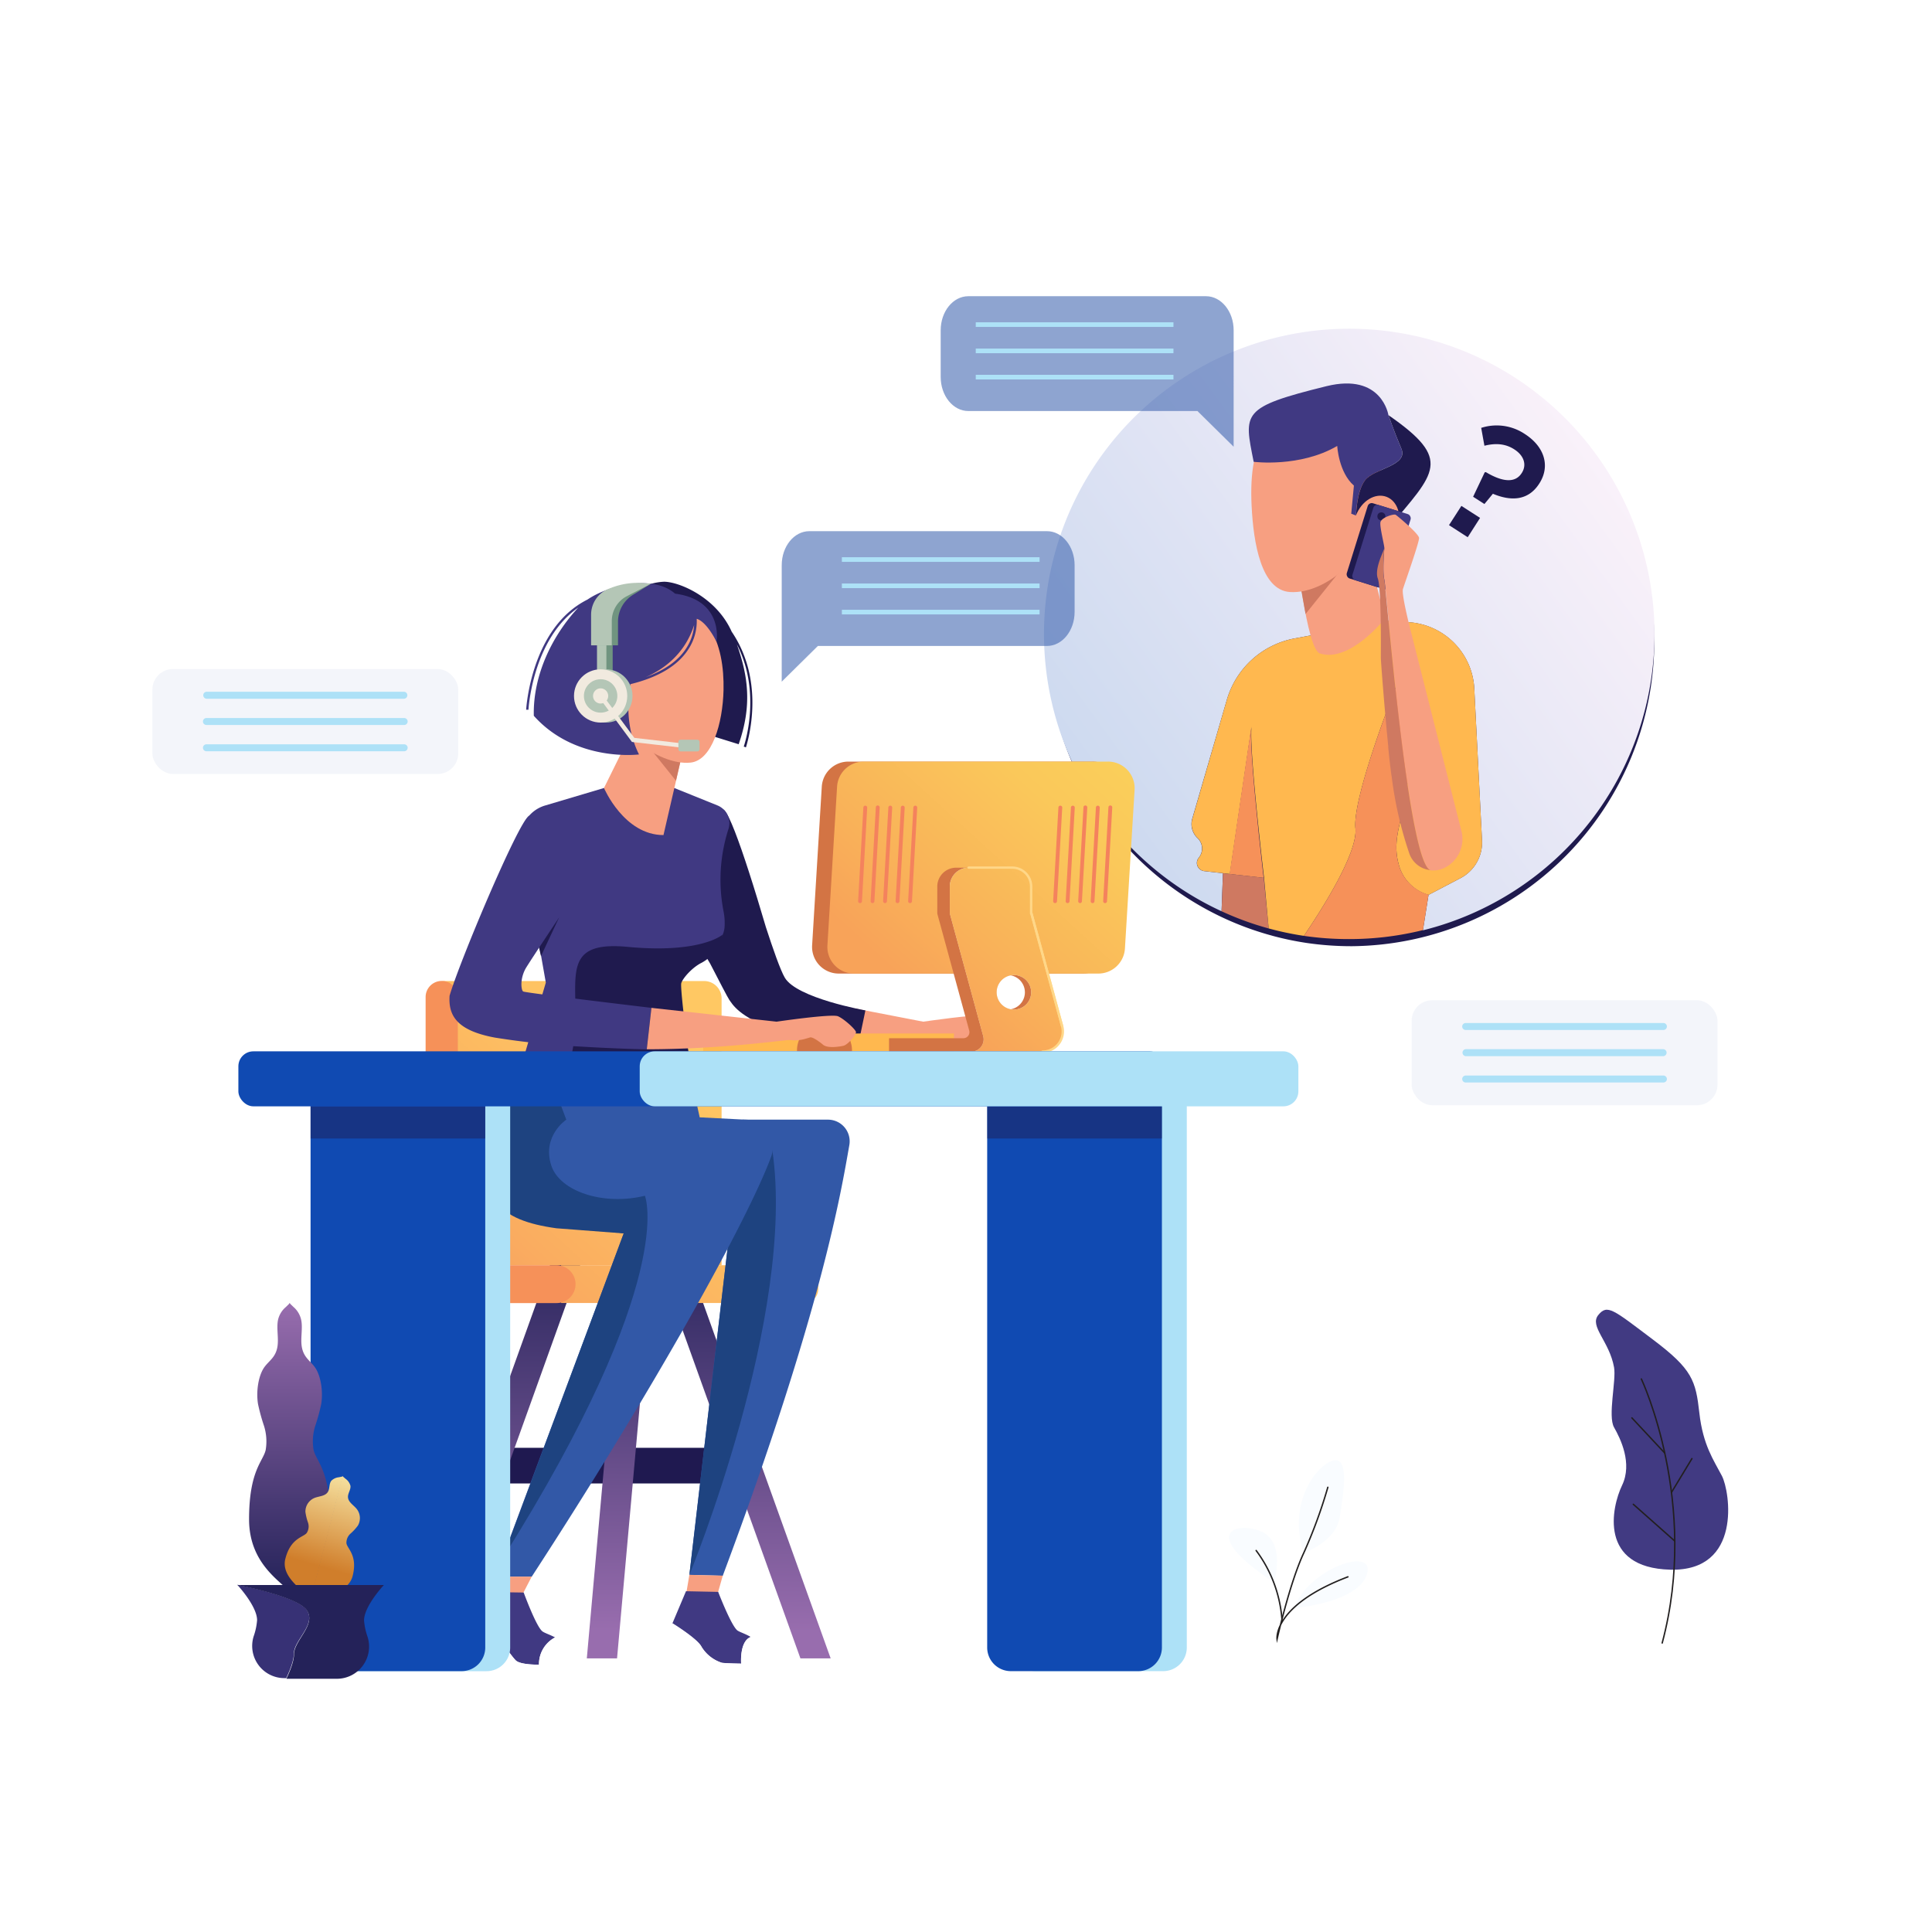 <svg xmlns="http://www.w3.org/2000/svg" xmlns:xlink="http://www.w3.org/1999/xlink" viewBox="0 0 600 600"><defs><style>.cls-1{fill:#fff;}.cls-2{fill:#1f1950;}.cls-3{fill:url(#linear-gradient);}.cls-4{fill:url(#linear-gradient-2);}.cls-5{fill:url(#linear-gradient-3);}.cls-6{fill:url(#linear-gradient-4);}.cls-7{fill:url(#linear-gradient-5);}.cls-8{fill:#f69159;}.cls-27,.cls-9{fill:#1f1a4e;}.cls-10{fill:url(#linear-gradient-6);}.cls-11{fill:#cf7961;}.cls-12{fill:#ffb84f;}.cls-13{fill:#f79f81;}.cls-14{fill:#403982;}.cls-15{fill:#3960ac;opacity:0.57;}.cls-16{fill:#ade1f7;}.cls-17{fill:#d1dbef;opacity:0.25;}.cls-18{fill:#3258a7;}.cls-19{fill:#1e4380;}.cls-20{fill:#d37444;}.cls-21{fill:url(#linear-gradient-7);}.cls-22{fill:#e3e3e3;}.cls-23{fill:url(#linear-gradient-8);}.cls-24{fill:#ffd788;}.cls-25{fill:#f4825d;}.cls-26{fill:#104ab2;}.cls-27{opacity:0.46;}.cls-28{fill:#709480;}.cls-29{fill:#b4c6b6;}.cls-30{fill:#f1eadf;}.cls-31{fill:url(#linear-gradient-9);}.cls-32{fill:url(#linear-gradient-10);}.cls-33{fill:url(#linear-gradient-11);}.cls-34{fill:url(#linear-gradient-12);}.cls-35{fill:#373175;}.cls-36{fill:#242259;}.cls-37{fill:#413a82;}.cls-38{fill:none;stroke:#221f1f;stroke-linecap:round;stroke-miterlimit:10;stroke-width:0.44px;}.cls-39{fill:#f9fcff;}</style><linearGradient id="linear-gradient" x1="231.74" y1="383.25" x2="230.72" y2="506.44" gradientUnits="userSpaceOnUse"><stop offset="0" stop-color="#242259"/><stop offset="1" stop-color="#986dae"/></linearGradient><linearGradient id="linear-gradient-2" x1="193.04" y1="382.93" x2="192.02" y2="506.12" xlink:href="#linear-gradient"/><linearGradient id="linear-gradient-3" x1="154.35" y1="382.61" x2="153.33" y2="505.8" xlink:href="#linear-gradient"/><linearGradient id="linear-gradient-4" x1="132.36" y1="401.63" x2="211.61" y2="314.82" gradientUnits="userSpaceOnUse"><stop offset="0" stop-color="#f79b5e"/><stop offset="0.29" stop-color="#faad60"/><stop offset="0.71" stop-color="#fec162"/><stop offset="1" stop-color="#ffc863"/></linearGradient><linearGradient id="linear-gradient-5" x1="174.74" y1="440.69" x2="254" y2="353.85" xlink:href="#linear-gradient-4"/><linearGradient id="linear-gradient-6" x1="515.28" y1="126.84" x2="319.04" y2="269.63" gradientUnits="userSpaceOnUse"><stop offset="0" stop-color="#fff4fb"/><stop offset="1" stop-color="#c6d6ee"/></linearGradient><linearGradient id="linear-gradient-7" x1="347.91" y1="221.85" x2="276.31" y2="300.59" gradientUnits="userSpaceOnUse"><stop offset="0.05" stop-color="#fad05a"/><stop offset="0.33" stop-color="#fac85a"/><stop offset="0.77" stop-color="#f9b159"/><stop offset="1" stop-color="#f8a359"/></linearGradient><linearGradient id="linear-gradient-8" x1="366.39" y1="238.66" x2="294.78" y2="317.39" xlink:href="#linear-gradient-7"/><linearGradient id="linear-gradient-9" x1="83.68" y1="494.43" x2="83.68" y2="404.68" xlink:href="#linear-gradient"/><linearGradient id="linear-gradient-10" x1="96.2" y1="494.43" x2="96.2" y2="404.68" xlink:href="#linear-gradient"/><linearGradient id="linear-gradient-11" x1="103.69" y1="451.62" x2="94.11" y2="485" gradientUnits="userSpaceOnUse"><stop offset="0" stop-color="#fdf4b6"/><stop offset="1" stop-color="#d07e2b"/></linearGradient><linearGradient id="linear-gradient-12" x1="113.52" y1="454.44" x2="103.95" y2="487.82" xlink:href="#linear-gradient-11"/></defs><g id="Layer_2" data-name="Layer 2"><g id="Layer_1-2" data-name="Layer 1"><rect class="cls-1" width="600" height="600"/><g id="chair"><rect class="cls-2" x="153.75" y="449.63" width="75.4" height="11.07"/><polygon class="cls-3" points="257.97 515.03 248.58 515.03 204.35 391.82 213.74 391.82 257.97 515.03"/><polygon class="cls-4" points="182.24 515.03 191.63 515.03 202.68 391.82 193.29 391.82 182.24 515.03"/><polygon class="cls-5" points="126.95 515.03 136.34 515.03 180.57 391.82 171.18 391.82 126.95 515.03"/><path class="cls-6" d="M138.07,304.67h80.61a5.42,5.42,0,0,1,5.42,5.42v82.84a0,0,0,0,1,0,0H139.39a3.55,3.55,0,0,1-3.55-3.55V306.9A2.23,2.23,0,0,1,138.07,304.67Z"/><path class="cls-7" d="M174.25,392.93h75.51a4.36,4.36,0,0,1,4.36,4.36v3a4.36,4.36,0,0,1-4.36,4.36H174.25a0,0,0,0,1,0,0V392.93A0,0,0,0,1,174.25,392.93Z"/><path class="cls-8" d="M142.18,380.3V309.64a5,5,0,0,0-5-5h0a5,5,0,0,0-5,5v71.59a23.45,23.45,0,0,0,23.45,23.45h17.23a5.87,5.87,0,0,0,5.88-5.87h0a5.88,5.88,0,0,0-5.88-5.88H154.8A12.62,12.62,0,0,1,142.18,380.3Z"/></g><g id="customer"><path class="cls-9" d="M419.93,104.3a94.81,94.81,0,0,0-39.65,180.92,93.66,93.66,0,0,0,14.62,5.32l.53.15a94.15,94.15,0,0,0,10.41,2.16,96.26,96.26,0,0,0,14.09,1,94.8,94.8,0,0,0,0-189.59Z"/><path class="cls-10" d="M513.82,196.89A94.8,94.8,0,1,0,379.37,283l.43-11.82-5.84-.65a2.55,2.55,0,0,1-1.68-4.16h0a4.47,4.47,0,0,0-.29-6l-.2-.19a6,6,0,0,1-1.53-5.92L381,217.36A27.07,27.07,0,0,1,402,198.28l29.19-5.44,6.27.4a21.78,21.78,0,0,1,20.39,20.62l2.4,47.16a12.49,12.49,0,0,1-6.67,11.69l-9.94,5.21-1.74,11A94.81,94.81,0,0,0,513.82,196.89Z"/><g id="body"><path class="cls-11" d="M392.48,272.61l-12.68-1.42L379.37,283A94.07,94.07,0,0,0,394,288.34Z"/><path class="cls-12" d="M460.26,261l-2.4-47.16a21.78,21.78,0,0,0-20.39-20.62l-6.27-.4L402,198.28A27.07,27.07,0,0,0,381,217.36l-10.7,36.89a6,6,0,0,0,1.53,5.92l.2.19a4.47,4.47,0,0,1,.29,6,2.55,2.55,0,0,0,1.68,4.16l5.84.65,12.68,1.42-10.58-1.18,1.73-11.84,5-33.91c-.49,4.55,1.14,21.66,2.44,33.91.78,7.4,1.45,13,1.45,13L394,288.34l.54.14a94.45,94.45,0,0,0,10.4,2.16c5.64-8.31,16.77-25.78,16-33.4-1-10.18,13.57-46.49,13.57-46.49s3.73,21.72,2.57,32.61-4.94,16.76-2.74,24.91a13.29,13.29,0,0,0,9.31,9.65l9.94-5.21A12.49,12.49,0,0,0,460.26,261Z"/><path class="cls-8" d="M388.59,225.68l-5,33.91-1.73,11.84,10.58,1.18s-.67-5.62-1.45-13C389.73,247.34,388.1,230.23,388.59,225.68Z"/><path class="cls-8" d="M434.34,268.27c-2.2-8.15,1.57-14,2.74-24.91s-2.57-32.61-2.57-32.61-14.59,36.31-13.57,46.49c.76,7.62-10.37,25.09-16,33.4a96.26,96.26,0,0,0,14.09,1,94.9,94.9,0,0,0,22.89-2.79l1.74-11A13.29,13.29,0,0,1,434.34,268.27Z"/></g><g id="head"><g id="face"><path class="cls-13" d="M409.91,202.94c9.32,3,20.2-10.86,20.2-10.86l-6.27-24.7-21.36,2.47S405.71,201.59,409.91,202.94Z"/><polygon class="cls-11" points="405.46 190.68 416.06 177.46 401.76 170.3 405.46 190.68"/><path class="cls-13" d="M388.7,157.11c.57,11.74,3.05,26.17,11.9,26.75,11.73.77,25.88-12.89,26.92-24.61s5.36-31.18-10.53-32.59C393.91,124.62,387.68,136.34,388.7,157.11Z"/></g><g id="hair"><path class="cls-14" d="M423.91,149.15c2.71-3.65,13.57-4.49,11.28-9.84s-4-10.38-4-10.38-2-13.24-19.24-9c-26.64,6.57-25.64,8.25-22.61,23.49,0,0,14.36,1.85,25.95-4.93,0,0,.41,8.16,5.18,12.32l-.83,8.73,1.48.57h0S421.19,152.8,423.91,149.15Z"/><path class="cls-9" d="M431.2,128.93s1.7,5,4,10.38-8.57,6.19-11.28,9.84-2.77,11-2.77,11h0L431.2,164C445.75,146.62,451.29,142.86,431.2,128.93Z"/></g><ellipse class="cls-13" cx="427.52" cy="162.53" rx="8.78" ry="6.82" transform="translate(124.27 504.92) rotate(-69.29)"/></g><g id="cp"><rect class="cls-9" x="421.23" y="157.11" width="11.7" height="24.46" rx="1.31" transform="translate(69.74 -119.42) rotate(17.31)"/><rect class="cls-14" x="422.96" y="157.71" width="12.12" height="24.46" rx="1.31" transform="translate(70.01 -119.97) rotate(17.31)"/><circle class="cls-9" cx="429" cy="160.36" r="1.24"/></g><g id="arm"><path class="cls-13" d="M453.82,257.92l-15.45-61s-3.22-12.23-2.67-14,5.09-14.54,5-15.86-6.66-6.8-7.25-7.18-4.5.85-4.75,2.34,1.31,7.39,1.23,8.12c0,0-.64,7.13,0,9.7s7.34,88.12,14.38,90.25a8,8,0,0,0,4.32-.78h0A10,10,0,0,0,453.82,257.92Z"/><path class="cls-11" d="M429.89,180c-.64-2.57,0-9.7,0-9.7-.09.74-3.13,6.26-2,9.35s.95,22.87.94,24.56c0,1.24,1.2,16.58,2.31,27.64,0,.14,0,.28,0,.42l.06.56.15,1.48c.32,3,.62,5.55.88,7.12v0a118.77,118.77,0,0,0,5.5,23.79,7.74,7.74,0,0,0,6.5,5C437.23,268.12,430.52,182.58,429.89,180Z"/></g><path class="cls-9" d="M461.09,146.69l.35-.07c5.62,3.36,9.27,3.2,11.11.34l.06-.09c1.56-2.43.78-5.32-2.34-7.32-2.73-1.76-5.77-2-9.27-1.12l-1-5.55a15.69,15.69,0,0,1,13.54,1.9c6.06,3.89,8,9.92,4.53,15.34l-.06.09c-3.5,5.46-9,5.4-14.38,3.13L461,156.53l-3.51-2.26Zm-7.24,10.42,5.8,3.73-3.84,6L450,163.09Z"/></g><path class="cls-13" d="M305.51,315.49c-1.75-.7-18.79,1.8-18.79,1.8L243.85,309l-15.95,2.73c16.07,14.91,44.49,11.52,54.25,9.81h.28c3.14,0,10.48,2.91,12.33,2.76s9,1.36,11,1.36,6.3-4.2,6.27-4.71S307.26,316.19,305.51,315.49Z"/><g id="bubble_text" data-name="bubble text"><path class="cls-15" d="M242.77,211.7,254,200.61h71.15c4.74,0,8.58-4.74,8.58-10.58v-14.5c0-5.84-3.84-10.57-8.58-10.57H251.35c-4.74,0-8.58,4.73-8.58,10.57Z"/><rect class="cls-16" x="261.45" y="173.05" width="61.4" height="1.44"/><rect class="cls-16" x="261.45" y="181.21" width="61.4" height="1.44"/><rect class="cls-16" x="261.45" y="189.37" width="61.4" height="1.44"/><path class="cls-15" d="M383.12,138.74l-11.24-11.09H300.72c-4.74,0-8.58-4.74-8.58-10.58v-14.5c0-5.84,3.84-10.58,8.58-10.58h73.81c4.74,0,8.59,4.74,8.59,10.58Z"/><rect class="cls-16" x="303.03" y="100.09" width="61.4" height="1.44"/><rect class="cls-16" x="303.03" y="108.25" width="61.4" height="1.44"/><rect class="cls-16" x="303.03" y="116.4" width="61.4" height="1.44"/><rect class="cls-17" x="47.33" y="207.77" width="94.98" height="32.6" rx="6.39"/><path class="cls-16" d="M125.52,217H64.11a1.09,1.09,0,0,1,0-2.17h61.41a1.09,1.09,0,0,1,0,2.17Z"/><path class="cls-16" d="M125.52,225.15H64.11a1.08,1.08,0,1,1,0-2.16h61.41a1.08,1.08,0,1,1,0,2.16Z"/><path class="cls-16" d="M125.52,233.31H64.11a1.08,1.08,0,1,1,0-2.16h61.41a1.08,1.08,0,1,1,0,2.16Z"/><rect class="cls-17" x="438.4" y="310.64" width="94.98" height="32.6" rx="6.39"/><path class="cls-16" d="M516.59,319.87H455.18a1.08,1.08,0,0,1,0-2.16h61.41a1.08,1.08,0,1,1,0,2.16Z"/><path class="cls-16" d="M516.59,328H455.18a1.09,1.09,0,0,1,0-2.17h61.41a1.09,1.09,0,0,1,0,2.17Z"/><path class="cls-16" d="M516.59,336.18H455.18a1.08,1.08,0,0,1,0-2.16h61.41a1.08,1.08,0,1,1,0,2.16Z"/></g><g id="pants"><g id="pants-2" data-name="pants"><path class="cls-18" d="M257.13,347.72H230.62L214.09,489.1l10.37.26c30.77-82.3,36.77-119.33,39.31-133.75A6.73,6.73,0,0,0,257.13,347.72Z"/><path class="cls-19" d="M214.09,489.1s33.32-80.83,25.75-132c-.48-3.25-9.22-9.39-9.22-9.39Z"/><path class="cls-18" d="M231.46,347.72,217.3,347l-4-18.09-52.89,4.85-6.55,20.48c-5.65,17.67-.66,24,18.62,25.3l21.23,3.51L153.86,489.67h11.26c38.1-58.56,67.15-110.85,74.36-130.44A8.55,8.55,0,0,0,231.46,347.72Z"/><path class="cls-19" d="M200.28,371.35c-12.87,3.16-26.42-1.32-29.07-9.38-3-9.15,4.65-14.25,4.65-14.25l-5.64-15.15-9.83,1.19-6.55,20.48c-5.65,17.67.77,24.7,18.94,27.21l20.91,1.6L156.08,484C210.79,396.91,200.28,371.35,200.28,371.35Z"/></g><g id="feet"><polygon class="cls-13" points="214.09 489.08 224.46 489.34 222.64 495.72 212.97 495.72 214.09 489.08"/><polygon class="cls-13" points="165.12 489.65 162.2 495.29 151.67 495.29 153.86 489.65 165.12 489.65"/></g></g><g id="shoes"><path class="cls-14" d="M217.83,511.41a11.5,11.5,0,0,0,6.33,5c1.4.2,6,.26,6,.26s-.56-6.94,3-8.29c-1.71-1-3.35-1.49-4.12-2-1.94-1.42-6-12-6-12l-10-.21-4.25,10.06h0S216.56,508.9,217.83,511.41Z"/><path class="cls-1" d="M216.93,513.26c2.3,3.6,5.09,4.84,10.47,5.24a76.51,76.51,0,0,0,11.16-.15c0-5.83-2.77-8.5-5.38-10-3.57,1.35-3,8.29-3,8.29s-4.61-.06-6-.26a11.5,11.5,0,0,1-6.33-5c-1.27-2.51-9-7.28-9-7.28h0l-.57,1.33S214.62,509.66,216.93,513.26Z"/><path class="cls-14" d="M153.35,507.09c1.65,1.45,5.34,7.13,6.83,8.57s7.21,1.32,7.21,1.32a9.33,9.33,0,0,1,5-8.46h0c-1.64-.88-3.18-1.33-3.92-1.87-1.94-1.42-5.83-12.07-5.83-12.07l-10.73-.16-3.81,9.71h0A25.42,25.42,0,0,1,153.35,507.09Z"/><path class="cls-1" d="M156.34,513.62c2.3,3.6,5.09,4.85,10.47,5.25a63.15,63.15,0,0,0,11.16-.36c0-6-2.91-8.56-5.58-10h0a9.33,9.33,0,0,0-5,8.46s-5.73.13-7.21-1.32-5.18-7.12-6.83-8.57a25.42,25.42,0,0,0-5.25-3h0l-.63,1.6S154,510,156.34,513.62Z"/></g><path class="cls-9" d="M243.73,303.63c-1.38-2.34-3.7-9-5.88-15.71-1.69-5.73-3.52-11.77-5.3-17.26h0c-3.08-9.53-6-17.39-7.57-19-4.55-4.53-14.66,30.28-14.66,30.28l10.23,17.33c2.8,5.43,5.51,10.65,5.92,11.21.88,1.21,3,5.5,14.65,9.35s25.7,3.23,25.7,3.23l1.94-9.27S247.46,310,243.73,303.63Z"/><path class="cls-14" d="M222.76,250.11l-13.35-5.39H187.57l-18.36,5.46A10.55,10.55,0,0,0,162,262.71l7.51,42.44-8.7,29.53h54.07l-4.15-29.95.13-.41a11.59,11.59,0,0,1,5.84-6.83c5-2.45,7.89-5.78,8.3-9.34a18.41,18.41,0,0,0-.32-5.23,51.36,51.36,0,0,1,1.55-25.46h0A5.94,5.94,0,0,0,222.76,250.11Z"/><path class="cls-9" d="M217.89,299a13,13,0,0,0,6.53-8.76s-6.63,6-29.62,3.81c-26.52-2.47-10,17.13-19.44,40.66h39.47s-3.79-27.8-3.24-29.43S215.05,300.4,217.89,299Z"/><polygon class="cls-9" points="173.61 284.96 168.01 296.93 166.1 288.61 173.61 284.96"/><path class="cls-14" d="M162.52,307.93c-.68-.25-1.2-4.13,1-7.62,2.31-3.69,10.1-15.35,10.1-15.35s-6-33.7-9.4-31.54-21.72,45.75-24.6,55.83c-.37,5.89,1.92,10.75,14.16,13a248.9,248.9,0,0,0,27,2.8c10.65.64,19.51.83,20.06.84h0L202.31,313S163.92,308.44,162.52,307.93Z"/><g id="mouse_x_keyboard" data-name="mouse x keyboard"><rect class="cls-12" x="218.38" y="320.96" width="77.88" height="5.53"/><path class="cls-20" d="M264.59,326.5H247.52a8.54,8.54,0,1,1,17.07,0Z"/></g><path id="hand" class="cls-13" d="M260.25,315.61c-1.95-.84-19.08,1.68-19.08,1.68L202.31,313l-1.45,12.86c23.64,0,43.34-3,44.27-2.86h.06l.22,0h.05a9.71,9.71,0,0,0,1.78.07,11.5,11.5,0,0,0,2.73-.42l.23-.07h0c.67-.18,1.18-.35,1.42-.41.69-.16,2.63,1.14,4,2.29s4.92.63,6.32.31,4-3.45,3.89-4.26S262.2,316.46,260.25,315.61Z"/><g id="pc"><path class="cls-20" d="M336.35,302.35H260.47a8.28,8.28,0,0,1-8.26-8.74l3-49.28a8.28,8.28,0,0,1,8.26-7.81h75.88a8.27,8.27,0,0,1,8.26,8.74l-3,49.28A8.28,8.28,0,0,1,336.35,302.35Z"/><path class="cls-21" d="M341.1,302.35H265.22a8.28,8.28,0,0,1-8.26-8.74l3-49.28a8.28,8.28,0,0,1,8.26-7.81h75.88a8.27,8.27,0,0,1,8.26,8.74l-3,49.28A8.28,8.28,0,0,1,341.1,302.35Z"/><path class="cls-20" d="M324.36,319l-9.61-35.27h1.6v-8.4a5.86,5.86,0,0,0-5.86-5.86H296.93a5.85,5.85,0,0,0-5.85,5.86v8.4L301,320.06a1.88,1.88,0,0,1-1.81,2.37H276.1v4.15h42.46A6,6,0,0,0,324.36,319Zm-11.42-5.46a5.36,5.36,0,1,1,5.35-5.36A5.36,5.36,0,0,1,312.94,313.53Z"/><path class="cls-22" d="M314.38,269.46H300.82a5.85,5.85,0,0,0-5.85,5.86v8.4h25.27v-8.4A5.86,5.86,0,0,0,314.38,269.46Z"/><path class="cls-22" d="M329.83,318.66l-9.51-34.94H295l1.42,5.23h0l8.94,32.82a3.82,3.82,0,0,1-3.42,4.81h21.88A6.27,6.27,0,0,0,329.83,318.66Zm-14.95-5.13a5.36,5.36,0,1,1,5.36-5.36A5.36,5.36,0,0,1,314.88,313.53Z"/><path class="cls-23" d="M329.83,318.66l-9.51-34.94h-.08v-8.4a5.86,5.86,0,0,0-5.86-5.86H300.82a5.85,5.85,0,0,0-5.85,5.86v8.4l1.42,5.23h0l8.94,32.82a3.82,3.82,0,0,1-3.42,4.81h21.88A6.27,6.27,0,0,0,329.83,318.66Zm-14.95-5.13a5.36,5.36,0,1,1,5.36-5.36A5.36,5.36,0,0,1,314.88,313.53Z"/><path class="cls-24" d="M329.83,319a.35.35,0,0,1-.34-.26L320,284a.36.36,0,0,1-.14-.29v-8.4a5.51,5.51,0,0,0-5.5-5.5H300.82a.36.36,0,0,1,0-.72h13.56a6.23,6.23,0,0,1,6.22,6.22v8.18a.27.27,0,0,1,.06.12l9.52,34.95a.36.36,0,0,1-.25.44Z"/><path class="cls-24" d="M323.78,326.94a.36.36,0,1,1,0-.72,5.91,5.91,0,0,0,5.71-7.46L320,283.81a.36.36,0,0,1,.25-.44.35.35,0,0,1,.44.25l9.52,34.95a6.63,6.63,0,0,1-6.4,8.37Z"/><path class="cls-25" d="M327.63,280.47h0a.59.59,0,0,1-.56-.63l1.63-29.13a.6.6,0,0,1,1.19.06l-1.63,29.14A.6.6,0,0,1,327.63,280.47Z"/><path class="cls-25" d="M331.52,280.47h0a.59.59,0,0,1-.56-.63l1.63-29.13a.6.6,0,0,1,1.19.06l-1.63,29.14A.6.6,0,0,1,331.52,280.47Z"/><path class="cls-25" d="M335.4,280.47h0a.6.6,0,0,1-.56-.63l1.64-29.13a.57.57,0,0,1,.62-.56.6.6,0,0,1,.57.62L336,279.91A.59.59,0,0,1,335.4,280.47Z"/><path class="cls-25" d="M339.28,280.47h0a.59.59,0,0,1-.56-.63l1.63-29.13a.6.6,0,0,1,1.19.06l-1.64,29.14A.59.59,0,0,1,339.28,280.47Z"/><path class="cls-25" d="M343.16,280.47h0a.59.59,0,0,1-.56-.63l1.63-29.13a.59.59,0,0,1,.63-.56.59.59,0,0,1,.56.62l-1.63,29.14A.6.6,0,0,1,343.16,280.47Z"/><path class="cls-25" d="M267.06,280.47h0a.59.59,0,0,1-.56-.63l1.63-29.13a.6.6,0,0,1,1.19.06l-1.63,29.14A.6.6,0,0,1,267.06,280.47Z"/><path class="cls-25" d="M270.94,280.47h0a.6.6,0,0,1-.56-.63L272,250.71a.57.57,0,0,1,.62-.56.6.6,0,0,1,.57.62l-1.64,29.14A.6.6,0,0,1,270.94,280.47Z"/><path class="cls-25" d="M274.82,280.47h0a.59.59,0,0,1-.56-.63l1.63-29.13a.6.6,0,0,1,1.19.06l-1.64,29.14A.59.59,0,0,1,274.82,280.47Z"/><path class="cls-25" d="M278.7,280.47h0a.59.59,0,0,1-.56-.63l1.63-29.13a.6.6,0,0,1,1.19.06l-1.63,29.14A.6.6,0,0,1,278.7,280.47Z"/><path class="cls-25" d="M282.59,280.47h0a.59.59,0,0,1-.56-.63l1.63-29.13a.6.6,0,0,1,1.19.06l-1.63,29.14A.6.6,0,0,1,282.59,280.47Z"/></g><g id="table"><path class="cls-16" d="M104.19,337.59h54.25a0,0,0,0,1,0,0V511.65A7.34,7.34,0,0,1,151.1,519H111.53a7.34,7.34,0,0,1-7.34-7.34V337.59A0,0,0,0,1,104.19,337.59Z"/><path class="cls-26" d="M96.45,337.59H150.7a0,0,0,0,1,0,0V511.65a7.34,7.34,0,0,1-7.34,7.34H103.79a7.34,7.34,0,0,1-7.34-7.34V337.59A0,0,0,0,1,96.45,337.59Z"/><rect class="cls-27" x="96.45" y="343.58" width="54.25" height="9.99"/><path class="cls-16" d="M314.32,337.59h54.25a0,0,0,0,1,0,0V511.65a7.34,7.34,0,0,1-7.34,7.34H321.66a7.34,7.34,0,0,1-7.34-7.34V337.59A0,0,0,0,1,314.32,337.59Z"/><path class="cls-26" d="M306.59,337.59h54.25a0,0,0,0,1,0,0V511.65a7.34,7.34,0,0,1-7.34,7.34H313.92a7.34,7.34,0,0,1-7.34-7.34V337.59A0,0,0,0,1,306.59,337.59Z"/><rect class="cls-27" x="306.59" y="343.58" width="54.25" height="9.99"/><rect class="cls-26" x="74.03" y="326.5" width="287.71" height="17.08" rx="4.65"/><rect class="cls-16" x="198.67" y="326.5" width="204.55" height="17.08" rx="4.65"/></g><path class="cls-9" d="M227.23,196.18c-4.79-10.78-16.43-15.52-21-15.52a17.18,17.18,0,0,0-9.76,3.57l12.93,40.68,20,6.22c4.11-11.77,3.06-20.83-.55-31,7.85,15.17,2.21,31.52,2.13,31.72l.68.25C231.67,231.91,238.36,212.53,227.23,196.18Z"/><path class="cls-13" d="M206.05,259.34c-12.27,0-18.48-14.62-18.48-14.62l9.79-19.81H214Z"/><polygon class="cls-11" points="209.93 242.47 200.89 231.19 213.96 224.91 209.93 242.47"/><path class="cls-13" d="M224.7,214.31c-.24,10.33-3.56,21.8-10.22,22.52-10.28,1.1-25.67-11.34-26.58-21.64s-1.8-27.41,12.16-28.65C220.36,184.75,225,200.41,224.7,214.31Z"/><path class="cls-14" d="M222.53,199.29s2.31-12.93-12.89-14.93c-6.8-6-20.63-2.63-27.18,1.83a27.24,27.24,0,0,0-5.7,3.83c-12.23,10.67-13.35,30.2-13.36,30.4l.72,0c0-.19,1.12-19.42,13.12-29.89a27,27,0,0,1,2.35-1.83c-7.92,8.46-14.12,20.84-13.81,33.6,13,14.54,32.67,12,32.67,12-4.3-8.58-3.47-17.48-2.66-21.83,8.77-2.14,14.85-5.83,18.09-11a15.83,15.83,0,0,0,2.49-9.29C217.18,192.41,219.51,193.46,222.53,199.29Zm-9.27,1.82c-2.49,4-6.75,7-12.69,9.18,6-2.66,12.18-7.47,15-16.17A15.14,15.14,0,0,1,213.26,201.11Z"/><rect class="cls-28" x="187.35" y="196.89" width="2.92" height="15.64"/><rect class="cls-29" x="185.4" y="196.89" width="2.92" height="15.64"/><path class="cls-28" d="M191.93,200.41v-7.57a9.8,9.8,0,0,1,4.69-8.13c1.44-.87,5.55-3.43,5.55-3.43s-7.12,0-10.28,1.22l-.84.32a8.67,8.67,0,0,0-5.55,8.08v9.51Z"/><path class="cls-29" d="M190,200.41v-7.57a8.65,8.65,0,0,1,4.68-7.69l7.5-3.87-2.3-.19a22.57,22.57,0,0,0-9.93,1.41l-.83.32a8.65,8.65,0,0,0-5.55,8.08v9.51Z"/><circle class="cls-29" cx="188.16" cy="216.13" r="8.27"/><circle class="cls-30" cx="186.53" cy="216.13" r="8.27"/><circle class="cls-29" cx="186.53" cy="216.13" r="5.19"/><circle class="cls-30" cx="186.53" cy="216.13" r="2.36"/><polygon class="cls-30" points="215.94 232.68 196.26 230.42 185.99 216.53 187.07 215.73 197 229.15 216.1 231.35 215.94 232.68"/><rect class="cls-29" x="210.68" y="229.73" width="6.56" height="3.63" rx="0.64"/><g id="plant"><path class="cls-31" d="M86.35,409.87c-.55,2.61.26,5.72-.2,8.41-.57,3.37-2.71,4.34-4.16,6.46-1.71,2.52-2.5,7.23-1.87,11.25A59.9,59.9,0,0,0,82,442.85a16.06,16.06,0,0,1,.51,7.45c-.81,3.58-5.16,6.35-5.16,21.52,0,13.84,9.88,19.22,12.68,22.61V404.68l-1.26,1.23A7.33,7.33,0,0,0,86.35,409.87Z"/><path class="cls-32" d="M97.89,442.85A57.92,57.92,0,0,0,99.76,436c.63-4-.15-8.73-1.87-11.25-1.45-2.12-3.58-3.09-4.16-6.46-.46-2.69.36-5.8-.2-8.41a7.32,7.32,0,0,0-2.4-4l-1.27-1.23v89.75c2.8-3.39,12.68-8.77,12.68-22.61,0-15.17-4.35-17.94-5.16-21.52A16.06,16.06,0,0,1,97.89,442.85Z"/><path class="cls-33" d="M102.88,459.88c-.75,1-.41,2.47-1.09,3.5-.84,1.3-2.72,1.25-4.15,1.83a4.59,4.59,0,0,0-2.79,4.34,16.62,16.62,0,0,0,.8,3.29,3.76,3.76,0,0,1-.4,3.25c-1.06,1.34-5,1.57-6.63,8-1.52,5.84,6.07,10.24,8,12.27l9.85-37.84-1.18.25A3.92,3.92,0,0,0,102.88,459.88Z"/><path class="cls-34" d="M108.07,465c-.09-1.23.93-2.37.76-3.59a3.91,3.91,0,0,0-1.56-2.19l-.92-.79L96.5,496.29c2.69-.83,11.47-1,13-6.8,1.66-6.39-1.63-8.5-1.91-10.19a3.78,3.78,0,0,1,1.24-3,15.91,15.91,0,0,0,2.3-2.49,4.6,4.6,0,0,0-.31-5.14C109.84,467.43,108.18,466.56,108.07,465Z"/><path class="cls-35" d="M95.31,500.07c-3-4.42-21.63-7.91-21.63-7.91s6.16,6.61,6.16,11a19.58,19.58,0,0,1-1.06,5,10,10,0,0,0,9.53,13h.58c1.2-2.55,2.37-5.56,2.37-7.62C91.26,509.39,98.25,504.48,95.31,500.07Z"/><path class="cls-36" d="M114.12,508.24a19.58,19.58,0,0,1-1.06-5c0-4.44,6.16-11,6.16-11H73.68s18.68,3.49,21.63,7.91-4,9.32-4,13.59c0,2.06-1.17,5.07-2.37,7.62h15.7A10,10,0,0,0,114.12,508.24Z"/></g><g id="plant-2" data-name="plant"><path class="cls-37" d="M501.26,424.64c.73,4-2,15.13,0,18.64s5.77,11.18,2.49,18-7.34,25.64,15,26.2,18.53-24.28,16-29.14-5.87-9.49-7-19.54-2.15-13.56-14.46-22.82-14.12-11.07-16.94-7.57S499.8,416.5,501.26,424.64Z"/><path class="cls-38" d="M509.74,428.25s18.14,38.41,6.47,82"/><line class="cls-38" x1="517" y1="451.26" x2="506.8" y2="440.34"/><line class="cls-38" x1="519.09" y1="463.48" x2="525.44" y2="452.99"/><line class="cls-38" x1="520.12" y1="478.59" x2="507.25" y2="467.18"/><path class="cls-39" d="M404.88,482.31s10-3.5,11.19-11.09,3-18.66-1.85-17.69S399.63,466.27,404.88,482.31Z"/><path class="cls-39" d="M395.65,491.45s3.3-10.5-2.34-14.88S369,473.75,395.65,491.45Z"/><path class="cls-39" d="M401.87,499.42s20-1.65,22.66-10.6S406.05,487.37,401.87,499.42Z"/><path class="cls-38" d="M412.37,461.89a154.15,154.15,0,0,1-7.49,20.42c-4.37,9.33-8.27,26.74-8.27,26.74s-1.45-10.41,22-19.35"/><path class="cls-38" d="M390.11,481.53a40.86,40.86,0,0,1,8,21.22"/></g></g></g></svg>
